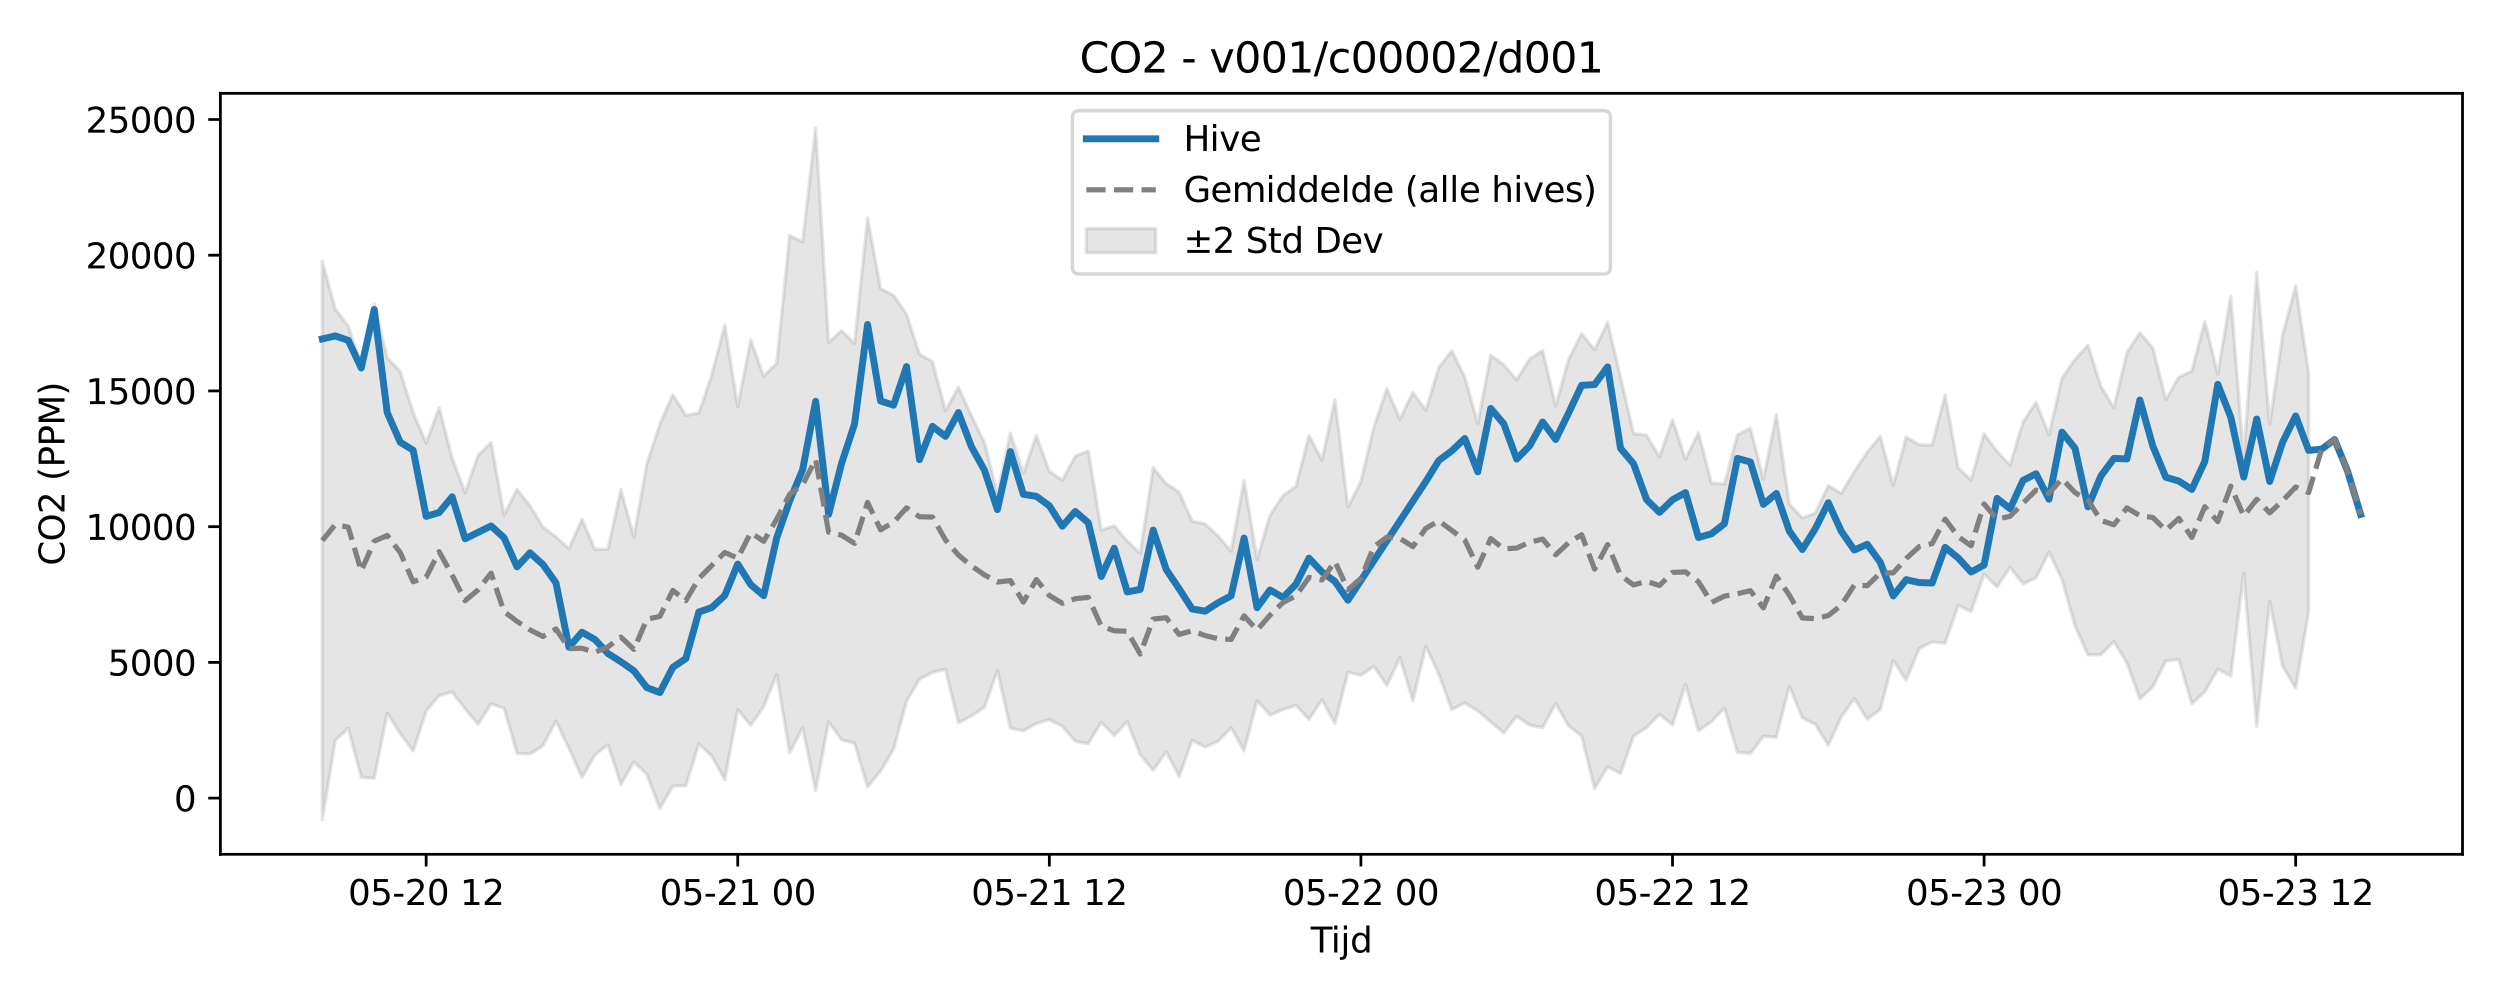 <?xml version="1.0" encoding="utf-8" standalone="no"?>
<!DOCTYPE svg PUBLIC "-//W3C//DTD SVG 1.1//EN"
  "http://www.w3.org/Graphics/SVG/1.1/DTD/svg11.dtd">
<svg xmlns:xlink="http://www.w3.org/1999/xlink" width="720pt" height="288pt" viewBox="0 0 720 288" xmlns="http://www.w3.org/2000/svg" version="1.1">
 <defs>
  <style type="text/css">*{stroke-linejoin: round; stroke-linecap: butt}</style>
 </defs>
 <g id="figure_1">
  <g id="patch_1">
   <path d="M 0 288 
L 720 288 
L 720 0 
L 0 0 
z
" style="fill: #ffffff"/>
  </g>
  <g id="axes_1">
   <g id="patch_2">
    <path d="M 63.47 246.04 
L 709.2 246.04 
L 709.2 26.88 
L 63.47 26.88 
z
" style="fill: #ffffff"/>
   </g>
   <g id="FillBetweenPolyCollection_1">
    <defs>
     <path id="m4889d59af1" d="M 92.821 -212.737 
L 92.821 -51.922 
L 96.56 -74.79 
L 100.299 -78.276 
L 104.038 -64.183 
L 107.777 -63.82 
L 111.516 -82.619 
L 115.256 -76.758 
L 118.995 -71.736 
L 122.734 -83.196 
L 126.473 -87.657 
L 130.212 -88.678 
L 133.951 -83.854 
L 137.69 -79.407 
L 141.429 -85.316 
L 145.168 -84.001 
L 148.907 -71.037 
L 152.646 -70.825 
L 156.385 -73.251 
L 160.124 -80.348 
L 163.863 -72.44 
L 167.602 -64.124 
L 171.341 -70.555 
L 175.08 -73.511 
L 178.819 -62.097 
L 182.558 -68.575 
L 186.297 -64.953 
L 190.036 -55.134 
L 193.775 -61.581 
L 197.514 -61.679 
L 201.253 -73.706 
L 204.992 -70.271 
L 208.731 -63.421 
L 212.47 -83.587 
L 216.209 -79.131 
L 219.948 -84.513 
L 223.687 -93.662 
L 227.426 -71.16 
L 231.165 -78.416 
L 234.904 -60.313 
L 238.643 -80.067 
L 242.382 -74.94 
L 246.121 -73.933 
L 249.861 -61.393 
L 253.6 -65.934 
L 257.339 -72.207 
L 261.078 -86.009 
L 264.817 -92.359 
L 268.556 -94.306 
L 272.295 -95.255 
L 276.034 -79.82 
L 279.773 -81.818 
L 283.512 -84.316 
L 287.251 -94.846 
L 290.99 -78.271 
L 294.729 -77.478 
L 298.468 -79.62 
L 302.207 -80.734 
L 305.946 -78.799 
L 309.685 -74.493 
L 313.424 -73.839 
L 317.163 -79.978 
L 320.902 -76.119 
L 324.641 -80.172 
L 328.38 -70.655 
L 332.119 -66.142 
L 335.858 -71.444 
L 339.597 -64.319 
L 343.336 -74.783 
L 347.075 -72.807 
L 350.814 -74.495 
L 354.553 -78.408 
L 358.292 -71.723 
L 362.031 -86.145 
L 365.77 -82.065 
L 369.509 -83.645 
L 373.248 -84.877 
L 376.987 -80.821 
L 380.726 -86.445 
L 384.465 -79.669 
L 388.205 -94.406 
L 391.944 -93.498 
L 395.683 -96.097 
L 399.422 -90.569 
L 403.161 -98.591 
L 406.9 -86.184 
L 410.639 -101.845 
L 414.378 -93.835 
L 418.117 -83.639 
L 421.856 -85.557 
L 425.595 -83.261 
L 429.334 -80.092 
L 433.073 -76.934 
L 436.812 -81.672 
L 440.551 -79.113 
L 444.29 -78.444 
L 448.029 -85.39 
L 451.768 -78.934 
L 455.507 -76.061 
L 459.246 -60.882 
L 462.985 -67.167 
L 466.724 -65.249 
L 470.463 -75.971 
L 474.202 -78.44 
L 477.941 -82.296 
L 481.68 -79.199 
L 485.419 -90.833 
L 489.158 -77.532 
L 492.897 -80.126 
L 496.636 -84.052 
L 500.375 -71.308 
L 504.114 -71.026 
L 507.853 -75.91 
L 511.592 -75.672 
L 515.331 -90.371 
L 519.07 -81.24 
L 522.809 -79.378 
L 526.549 -73.314 
L 530.288 -81.503 
L 534.027 -86.768 
L 537.766 -80.858 
L 541.505 -83.62 
L 545.244 -97.8 
L 548.983 -92.114 
L 552.722 -101.21 
L 556.461 -103.101 
L 560.2 -102.743 
L 563.939 -113.64 
L 567.678 -111.885 
L 571.417 -122.651 
L 575.156 -118.948 
L 578.895 -124.59 
L 582.634 -119.863 
L 586.373 -121.569 
L 590.112 -129.029 
L 593.851 -121.134 
L 597.59 -107.833 
L 601.329 -99.382 
L 605.068 -99.46 
L 608.807 -103.219 
L 612.546 -97.088 
L 616.285 -86.737 
L 620.024 -90.196 
L 623.763 -97.678 
L 627.502 -98.02 
L 631.241 -85.316 
L 634.98 -88.719 
L 638.719 -95.307 
L 642.458 -93.3 
L 646.197 -122.83 
L 649.936 -78.849 
L 653.675 -114.761 
L 657.414 -96.048 
L 661.154 -89.854 
L 664.893 -111.84 
L 664.893 -180.474 
L 664.893 -180.474 
L 661.154 -205.637 
L 657.414 -191.562 
L 653.675 -165.861 
L 649.936 -209.572 
L 646.197 -155.956 
L 642.458 -202.679 
L 638.719 -180.265 
L 634.98 -195.408 
L 631.241 -181.121 
L 627.502 -179.394 
L 623.763 -172.89 
L 620.024 -187.728 
L 616.285 -192.203 
L 612.546 -186.39 
L 608.807 -170.531 
L 605.068 -176.712 
L 601.329 -188.534 
L 597.59 -184.475 
L 593.851 -179.079 
L 590.112 -162.805 
L 586.373 -172.153 
L 582.634 -166.433 
L 578.895 -154.044 
L 575.156 -157.991 
L 571.417 -163.074 
L 567.678 -149.751 
L 563.939 -153.329 
L 560.2 -174.26 
L 556.461 -159.781 
L 552.722 -159.933 
L 548.983 -162.156 
L 545.244 -148.213 
L 541.505 -162.373 
L 537.766 -157.755 
L 534.027 -152.21 
L 530.288 -145.908 
L 526.549 -148.117 
L 522.809 -140.259 
L 519.07 -138.836 
L 515.331 -142.829 
L 511.592 -168.505 
L 507.853 -149.975 
L 504.114 -164.71 
L 500.375 -162.702 
L 496.636 -148.576 
L 492.897 -148.85 
L 489.158 -163.377 
L 485.419 -155.752 
L 481.68 -167.077 
L 477.941 -156.446 
L 474.202 -162.668 
L 470.463 -163.105 
L 466.724 -179.313 
L 462.985 -195.152 
L 459.246 -187.325 
L 455.507 -191.93 
L 451.768 -184.459 
L 448.029 -171.066 
L 444.29 -187.014 
L 440.551 -184.63 
L 436.812 -178.629 
L 433.073 -182.916 
L 429.334 -185.696 
L 425.595 -166.01 
L 421.856 -179.406 
L 418.117 -186.969 
L 414.378 -182.145 
L 410.639 -169.826 
L 406.9 -174.967 
L 403.161 -167.278 
L 399.422 -176.029 
L 395.683 -165.018 
L 391.944 -149.338 
L 388.205 -141.944 
L 384.465 -172.906 
L 380.726 -155.48 
L 376.987 -162.581 
L 373.248 -147.917 
L 369.509 -145.322 
L 365.77 -139.612 
L 362.031 -126.907 
L 358.292 -149.568 
L 354.553 -129.268 
L 350.814 -133.612 
L 347.075 -137.117 
L 343.336 -137.922 
L 339.597 -146.249 
L 335.858 -148.73 
L 332.119 -153.298 
L 328.38 -128.626 
L 324.641 -132.235 
L 320.902 -136.559 
L 317.163 -135.331 
L 313.424 -158.1 
L 309.685 -156.658 
L 305.946 -149.704 
L 302.207 -152.267 
L 298.468 -162.579 
L 294.729 -151.71 
L 290.99 -163.298 
L 287.251 -145.939 
L 283.512 -160.575 
L 279.773 -168.233 
L 276.034 -176.451 
L 272.295 -169.738 
L 268.556 -183.863 
L 264.817 -185.99 
L 261.078 -197.482 
L 257.339 -202.929 
L 253.6 -204.942 
L 249.861 -225.205 
L 246.121 -189.076 
L 242.382 -192.794 
L 238.643 -189.356 
L 234.904 -251.158 
L 231.165 -218.336 
L 227.426 -220.16 
L 223.687 -183.308 
L 219.948 -179.701 
L 216.209 -190.091 
L 212.47 -170.916 
L 208.731 -194.364 
L 204.992 -180.014 
L 201.253 -169.061 
L 197.514 -168.35 
L 193.775 -174.33 
L 190.036 -165.854 
L 186.297 -154.369 
L 182.558 -133.374 
L 178.819 -146.941 
L 175.08 -129.861 
L 171.341 -129.748 
L 167.602 -138.464 
L 163.863 -129.982 
L 160.124 -133.411 
L 156.385 -136.172 
L 152.646 -142.338 
L 148.907 -147.064 
L 145.168 -139.702 
L 141.429 -160.566 
L 137.69 -156.871 
L 133.951 -146.12 
L 130.212 -156.087 
L 126.473 -170.589 
L 122.734 -160.388 
L 118.995 -169.172 
L 115.256 -181.017 
L 111.516 -184.954 
L 107.777 -200.444 
L 104.038 -182.885 
L 100.299 -194.073 
L 96.56 -199.012 
L 92.821 -212.737 
z
" style="stroke: #808080; stroke-opacity: 0.2"/>
    </defs>
    <g clip-path="url(#pe944c9a27a)">
     <use xlink:href="#m4889d59af1" x="0" y="288" style="fill: #808080; fill-opacity: 0.2; stroke: #808080; stroke-opacity: 0.2"/>
    </g>
   </g>
   <g id="matplotlib.axis_1">
    <g id="xtick_1">
     <g id="line2d_1">
      <defs>
       <path id="m90267c6b1e" d="M 0 0 
L 0 3.5 
" style="stroke: #000000; stroke-width: 0.8"/>
      </defs>
      <g>
       <use xlink:href="#m90267c6b1e" x="122.734" y="246.04" style="stroke: #000000; stroke-width: 0.8"/>
      </g>
     </g>
     <g id="text_1">
      <!-- 05-20 12 -->
      <g transform="translate(100.253 260.638) scale(0.1 -0.1)">
       <defs>
        <path id="DejaVuSans-30" d="M 2034 4250 
Q 1547 4250 1301 3770 
Q 1056 3291 1056 2328 
Q 1056 1369 1301 889 
Q 1547 409 2034 409 
Q 2525 409 2770 889 
Q 3016 1369 3016 2328 
Q 3016 3291 2770 3770 
Q 2525 4250 2034 4250 
z
M 2034 4750 
Q 2819 4750 3233 4129 
Q 3647 3509 3647 2328 
Q 3647 1150 3233 529 
Q 2819 -91 2034 -91 
Q 1250 -91 836 529 
Q 422 1150 422 2328 
Q 422 3509 836 4129 
Q 1250 4750 2034 4750 
z
" transform="scale(0.016)"/>
        <path id="DejaVuSans-35" d="M 691 4666 
L 3169 4666 
L 3169 4134 
L 1269 4134 
L 1269 2991 
Q 1406 3038 1543 3061 
Q 1681 3084 1819 3084 
Q 2600 3084 3056 2656 
Q 3513 2228 3513 1497 
Q 3513 744 3044 326 
Q 2575 -91 1722 -91 
Q 1428 -91 1123 -41 
Q 819 9 494 109 
L 494 744 
Q 775 591 1075 516 
Q 1375 441 1709 441 
Q 2250 441 2565 725 
Q 2881 1009 2881 1497 
Q 2881 1984 2565 2268 
Q 2250 2553 1709 2553 
Q 1456 2553 1204 2497 
Q 953 2441 691 2322 
L 691 4666 
z
" transform="scale(0.016)"/>
        <path id="DejaVuSans-2d" d="M 313 2009 
L 1997 2009 
L 1997 1497 
L 313 1497 
L 313 2009 
z
" transform="scale(0.016)"/>
        <path id="DejaVuSans-32" d="M 1228 531 
L 3431 531 
L 3431 0 
L 469 0 
L 469 531 
Q 828 903 1448 1529 
Q 2069 2156 2228 2338 
Q 2531 2678 2651 2914 
Q 2772 3150 2772 3378 
Q 2772 3750 2511 3984 
Q 2250 4219 1831 4219 
Q 1534 4219 1204 4116 
Q 875 4013 500 3803 
L 500 4441 
Q 881 4594 1212 4672 
Q 1544 4750 1819 4750 
Q 2544 4750 2975 4387 
Q 3406 4025 3406 3419 
Q 3406 3131 3298 2873 
Q 3191 2616 2906 2266 
Q 2828 2175 2409 1742 
Q 1991 1309 1228 531 
z
" transform="scale(0.016)"/>
        <path id="DejaVuSans-20" transform="scale(0.016)"/>
        <path id="DejaVuSans-31" d="M 794 531 
L 1825 531 
L 1825 4091 
L 703 3866 
L 703 4441 
L 1819 4666 
L 2450 4666 
L 2450 531 
L 3481 531 
L 3481 0 
L 794 0 
L 794 531 
z
" transform="scale(0.016)"/>
       </defs>
       <use xlink:href="#DejaVuSans-30"/>
       <use xlink:href="#DejaVuSans-35" transform="translate(63.623 0)"/>
       <use xlink:href="#DejaVuSans-2d" transform="translate(127.246 0)"/>
       <use xlink:href="#DejaVuSans-32" transform="translate(163.33 0)"/>
       <use xlink:href="#DejaVuSans-30" transform="translate(226.953 0)"/>
       <use xlink:href="#DejaVuSans-20" transform="translate(290.576 0)"/>
       <use xlink:href="#DejaVuSans-31" transform="translate(322.363 0)"/>
       <use xlink:href="#DejaVuSans-32" transform="translate(385.986 0)"/>
      </g>
     </g>
    </g>
    <g id="xtick_2">
     <g id="line2d_2">
      <g>
       <use xlink:href="#m90267c6b1e" x="212.47" y="246.04" style="stroke: #000000; stroke-width: 0.8"/>
      </g>
     </g>
     <g id="text_2">
      <!-- 05-21 00 -->
      <g transform="translate(189.99 260.638) scale(0.1 -0.1)">
       <use xlink:href="#DejaVuSans-30"/>
       <use xlink:href="#DejaVuSans-35" transform="translate(63.623 0)"/>
       <use xlink:href="#DejaVuSans-2d" transform="translate(127.246 0)"/>
       <use xlink:href="#DejaVuSans-32" transform="translate(163.33 0)"/>
       <use xlink:href="#DejaVuSans-31" transform="translate(226.953 0)"/>
       <use xlink:href="#DejaVuSans-20" transform="translate(290.576 0)"/>
       <use xlink:href="#DejaVuSans-30" transform="translate(322.363 0)"/>
       <use xlink:href="#DejaVuSans-30" transform="translate(385.986 0)"/>
      </g>
     </g>
    </g>
    <g id="xtick_3">
     <g id="line2d_3">
      <g>
       <use xlink:href="#m90267c6b1e" x="302.207" y="246.04" style="stroke: #000000; stroke-width: 0.8"/>
      </g>
     </g>
     <g id="text_3">
      <!-- 05-21 12 -->
      <g transform="translate(279.726 260.638) scale(0.1 -0.1)">
       <use xlink:href="#DejaVuSans-30"/>
       <use xlink:href="#DejaVuSans-35" transform="translate(63.623 0)"/>
       <use xlink:href="#DejaVuSans-2d" transform="translate(127.246 0)"/>
       <use xlink:href="#DejaVuSans-32" transform="translate(163.33 0)"/>
       <use xlink:href="#DejaVuSans-31" transform="translate(226.953 0)"/>
       <use xlink:href="#DejaVuSans-20" transform="translate(290.576 0)"/>
       <use xlink:href="#DejaVuSans-31" transform="translate(322.363 0)"/>
       <use xlink:href="#DejaVuSans-32" transform="translate(385.986 0)"/>
      </g>
     </g>
    </g>
    <g id="xtick_4">
     <g id="line2d_4">
      <g>
       <use xlink:href="#m90267c6b1e" x="391.944" y="246.04" style="stroke: #000000; stroke-width: 0.8"/>
      </g>
     </g>
     <g id="text_4">
      <!-- 05-22 00 -->
      <g transform="translate(369.463 260.638) scale(0.1 -0.1)">
       <use xlink:href="#DejaVuSans-30"/>
       <use xlink:href="#DejaVuSans-35" transform="translate(63.623 0)"/>
       <use xlink:href="#DejaVuSans-2d" transform="translate(127.246 0)"/>
       <use xlink:href="#DejaVuSans-32" transform="translate(163.33 0)"/>
       <use xlink:href="#DejaVuSans-32" transform="translate(226.953 0)"/>
       <use xlink:href="#DejaVuSans-20" transform="translate(290.576 0)"/>
       <use xlink:href="#DejaVuSans-30" transform="translate(322.363 0)"/>
       <use xlink:href="#DejaVuSans-30" transform="translate(385.986 0)"/>
      </g>
     </g>
    </g>
    <g id="xtick_5">
     <g id="line2d_5">
      <g>
       <use xlink:href="#m90267c6b1e" x="481.68" y="246.04" style="stroke: #000000; stroke-width: 0.8"/>
      </g>
     </g>
     <g id="text_5">
      <!-- 05-22 12 -->
      <g transform="translate(459.2 260.638) scale(0.1 -0.1)">
       <use xlink:href="#DejaVuSans-30"/>
       <use xlink:href="#DejaVuSans-35" transform="translate(63.623 0)"/>
       <use xlink:href="#DejaVuSans-2d" transform="translate(127.246 0)"/>
       <use xlink:href="#DejaVuSans-32" transform="translate(163.33 0)"/>
       <use xlink:href="#DejaVuSans-32" transform="translate(226.953 0)"/>
       <use xlink:href="#DejaVuSans-20" transform="translate(290.576 0)"/>
       <use xlink:href="#DejaVuSans-31" transform="translate(322.363 0)"/>
       <use xlink:href="#DejaVuSans-32" transform="translate(385.986 0)"/>
      </g>
     </g>
    </g>
    <g id="xtick_6">
     <g id="line2d_6">
      <g>
       <use xlink:href="#m90267c6b1e" x="571.417" y="246.04" style="stroke: #000000; stroke-width: 0.8"/>
      </g>
     </g>
     <g id="text_6">
      <!-- 05-23 00 -->
      <g transform="translate(548.936 260.638) scale(0.1 -0.1)">
       <defs>
        <path id="DejaVuSans-33" d="M 2597 2516 
Q 3050 2419 3304 2112 
Q 3559 1806 3559 1356 
Q 3559 666 3084 287 
Q 2609 -91 1734 -91 
Q 1441 -91 1130 -33 
Q 819 25 488 141 
L 488 750 
Q 750 597 1062 519 
Q 1375 441 1716 441 
Q 2309 441 2620 675 
Q 2931 909 2931 1356 
Q 2931 1769 2642 2001 
Q 2353 2234 1838 2234 
L 1294 2234 
L 1294 2753 
L 1863 2753 
Q 2328 2753 2575 2939 
Q 2822 3125 2822 3475 
Q 2822 3834 2567 4026 
Q 2313 4219 1838 4219 
Q 1578 4219 1281 4162 
Q 984 4106 628 3988 
L 628 4550 
Q 988 4650 1302 4700 
Q 1616 4750 1894 4750 
Q 2613 4750 3031 4423 
Q 3450 4097 3450 3541 
Q 3450 3153 3228 2886 
Q 3006 2619 2597 2516 
z
" transform="scale(0.016)"/>
       </defs>
       <use xlink:href="#DejaVuSans-30"/>
       <use xlink:href="#DejaVuSans-35" transform="translate(63.623 0)"/>
       <use xlink:href="#DejaVuSans-2d" transform="translate(127.246 0)"/>
       <use xlink:href="#DejaVuSans-32" transform="translate(163.33 0)"/>
       <use xlink:href="#DejaVuSans-33" transform="translate(226.953 0)"/>
       <use xlink:href="#DejaVuSans-20" transform="translate(290.576 0)"/>
       <use xlink:href="#DejaVuSans-30" transform="translate(322.363 0)"/>
       <use xlink:href="#DejaVuSans-30" transform="translate(385.986 0)"/>
      </g>
     </g>
    </g>
    <g id="xtick_7">
     <g id="line2d_7">
      <g>
       <use xlink:href="#m90267c6b1e" x="661.154" y="246.04" style="stroke: #000000; stroke-width: 0.8"/>
      </g>
     </g>
     <g id="text_7">
      <!-- 05-23 12 -->
      <g transform="translate(638.673 260.638) scale(0.1 -0.1)">
       <use xlink:href="#DejaVuSans-30"/>
       <use xlink:href="#DejaVuSans-35" transform="translate(63.623 0)"/>
       <use xlink:href="#DejaVuSans-2d" transform="translate(127.246 0)"/>
       <use xlink:href="#DejaVuSans-32" transform="translate(163.33 0)"/>
       <use xlink:href="#DejaVuSans-33" transform="translate(226.953 0)"/>
       <use xlink:href="#DejaVuSans-20" transform="translate(290.576 0)"/>
       <use xlink:href="#DejaVuSans-31" transform="translate(322.363 0)"/>
       <use xlink:href="#DejaVuSans-32" transform="translate(385.986 0)"/>
      </g>
     </g>
    </g>
    <g id="text_8">
     <!-- Tijd -->
     <g transform="translate(377.485 274.317) scale(0.1 -0.1)">
      <defs>
       <path id="DejaVuSans-54" d="M -19 4666 
L 3928 4666 
L 3928 4134 
L 2272 4134 
L 2272 0 
L 1638 0 
L 1638 4134 
L -19 4134 
L -19 4666 
z
" transform="scale(0.016)"/>
       <path id="DejaVuSans-69" d="M 603 3500 
L 1178 3500 
L 1178 0 
L 603 0 
L 603 3500 
z
M 603 4863 
L 1178 4863 
L 1178 4134 
L 603 4134 
L 603 4863 
z
" transform="scale(0.016)"/>
       <path id="DejaVuSans-6a" d="M 603 3500 
L 1178 3500 
L 1178 -63 
Q 1178 -731 923 -1031 
Q 669 -1331 103 -1331 
L -116 -1331 
L -116 -844 
L 38 -844 
Q 366 -844 484 -692 
Q 603 -541 603 -63 
L 603 3500 
z
M 603 4863 
L 1178 4863 
L 1178 4134 
L 603 4134 
L 603 4863 
z
" transform="scale(0.016)"/>
       <path id="DejaVuSans-64" d="M 2906 2969 
L 2906 4863 
L 3481 4863 
L 3481 0 
L 2906 0 
L 2906 525 
Q 2725 213 2448 61 
Q 2172 -91 1784 -91 
Q 1150 -91 751 415 
Q 353 922 353 1747 
Q 353 2572 751 3078 
Q 1150 3584 1784 3584 
Q 2172 3584 2448 3432 
Q 2725 3281 2906 2969 
z
M 947 1747 
Q 947 1113 1208 752 
Q 1469 391 1925 391 
Q 2381 391 2643 752 
Q 2906 1113 2906 1747 
Q 2906 2381 2643 2742 
Q 2381 3103 1925 3103 
Q 1469 3103 1208 2742 
Q 947 2381 947 1747 
z
" transform="scale(0.016)"/>
      </defs>
      <use xlink:href="#DejaVuSans-54"/>
      <use xlink:href="#DejaVuSans-69" transform="translate(57.959 0)"/>
      <use xlink:href="#DejaVuSans-6a" transform="translate(85.742 0)"/>
      <use xlink:href="#DejaVuSans-64" transform="translate(113.525 0)"/>
     </g>
    </g>
   </g>
   <g id="matplotlib.axis_2">
    <g id="ytick_1">
     <g id="line2d_8">
      <defs>
       <path id="m25e6fddef2" d="M 0 0 
L -3.5 0 
" style="stroke: #000000; stroke-width: 0.8"/>
      </defs>
      <g>
       <use xlink:href="#m25e6fddef2" x="63.47" y="229.854" style="stroke: #000000; stroke-width: 0.8"/>
      </g>
     </g>
     <g id="text_9">
      <!-- 0 -->
      <g transform="translate(50.108 233.653) scale(0.1 -0.1)">
       <use xlink:href="#DejaVuSans-30"/>
      </g>
     </g>
    </g>
    <g id="ytick_2">
     <g id="line2d_9">
      <g>
       <use xlink:href="#m25e6fddef2" x="63.47" y="190.766" style="stroke: #000000; stroke-width: 0.8"/>
      </g>
     </g>
     <g id="text_10">
      <!-- 5000 -->
      <g transform="translate(31.02 194.565) scale(0.1 -0.1)">
       <use xlink:href="#DejaVuSans-35"/>
       <use xlink:href="#DejaVuSans-30" transform="translate(63.623 0)"/>
       <use xlink:href="#DejaVuSans-30" transform="translate(127.246 0)"/>
       <use xlink:href="#DejaVuSans-30" transform="translate(190.869 0)"/>
      </g>
     </g>
    </g>
    <g id="ytick_3">
     <g id="line2d_10">
      <g>
       <use xlink:href="#m25e6fddef2" x="63.47" y="151.678" style="stroke: #000000; stroke-width: 0.8"/>
      </g>
     </g>
     <g id="text_11">
      <!-- 10000 -->
      <g transform="translate(24.657 155.477) scale(0.1 -0.1)">
       <use xlink:href="#DejaVuSans-31"/>
       <use xlink:href="#DejaVuSans-30" transform="translate(63.623 0)"/>
       <use xlink:href="#DejaVuSans-30" transform="translate(127.246 0)"/>
       <use xlink:href="#DejaVuSans-30" transform="translate(190.869 0)"/>
       <use xlink:href="#DejaVuSans-30" transform="translate(254.492 0)"/>
      </g>
     </g>
    </g>
    <g id="ytick_4">
     <g id="line2d_11">
      <g>
       <use xlink:href="#m25e6fddef2" x="63.47" y="112.59" style="stroke: #000000; stroke-width: 0.8"/>
      </g>
     </g>
     <g id="text_12">
      <!-- 15000 -->
      <g transform="translate(24.657 116.389) scale(0.1 -0.1)">
       <use xlink:href="#DejaVuSans-31"/>
       <use xlink:href="#DejaVuSans-35" transform="translate(63.623 0)"/>
       <use xlink:href="#DejaVuSans-30" transform="translate(127.246 0)"/>
       <use xlink:href="#DejaVuSans-30" transform="translate(190.869 0)"/>
       <use xlink:href="#DejaVuSans-30" transform="translate(254.492 0)"/>
      </g>
     </g>
    </g>
    <g id="ytick_5">
     <g id="line2d_12">
      <g>
       <use xlink:href="#m25e6fddef2" x="63.47" y="73.502" style="stroke: #000000; stroke-width: 0.8"/>
      </g>
     </g>
     <g id="text_13">
      <!-- 20000 -->
      <g transform="translate(24.657 77.301) scale(0.1 -0.1)">
       <use xlink:href="#DejaVuSans-32"/>
       <use xlink:href="#DejaVuSans-30" transform="translate(63.623 0)"/>
       <use xlink:href="#DejaVuSans-30" transform="translate(127.246 0)"/>
       <use xlink:href="#DejaVuSans-30" transform="translate(190.869 0)"/>
       <use xlink:href="#DejaVuSans-30" transform="translate(254.492 0)"/>
      </g>
     </g>
    </g>
    <g id="ytick_6">
     <g id="line2d_13">
      <g>
       <use xlink:href="#m25e6fddef2" x="63.47" y="34.414" style="stroke: #000000; stroke-width: 0.8"/>
      </g>
     </g>
     <g id="text_14">
      <!-- 25000 -->
      <g transform="translate(24.657 38.213) scale(0.1 -0.1)">
       <use xlink:href="#DejaVuSans-32"/>
       <use xlink:href="#DejaVuSans-35" transform="translate(63.623 0)"/>
       <use xlink:href="#DejaVuSans-30" transform="translate(127.246 0)"/>
       <use xlink:href="#DejaVuSans-30" transform="translate(190.869 0)"/>
       <use xlink:href="#DejaVuSans-30" transform="translate(254.492 0)"/>
      </g>
     </g>
    </g>
    <g id="text_15">
     <!-- CO2 (PPM) -->
     <g transform="translate(18.578 162.903) rotate(-90) scale(0.1 -0.1)">
      <defs>
       <path id="DejaVuSans-43" d="M 4122 4306 
L 4122 3641 
Q 3803 3938 3442 4084 
Q 3081 4231 2675 4231 
Q 1875 4231 1450 3742 
Q 1025 3253 1025 2328 
Q 1025 1406 1450 917 
Q 1875 428 2675 428 
Q 3081 428 3442 575 
Q 3803 722 4122 1019 
L 4122 359 
Q 3791 134 3420 21 
Q 3050 -91 2638 -91 
Q 1578 -91 968 557 
Q 359 1206 359 2328 
Q 359 3453 968 4101 
Q 1578 4750 2638 4750 
Q 3056 4750 3426 4639 
Q 3797 4528 4122 4306 
z
" transform="scale(0.016)"/>
       <path id="DejaVuSans-4f" d="M 2522 4238 
Q 1834 4238 1429 3725 
Q 1025 3213 1025 2328 
Q 1025 1447 1429 934 
Q 1834 422 2522 422 
Q 3209 422 3611 934 
Q 4013 1447 4013 2328 
Q 4013 3213 3611 3725 
Q 3209 4238 2522 4238 
z
M 2522 4750 
Q 3503 4750 4090 4092 
Q 4678 3434 4678 2328 
Q 4678 1225 4090 567 
Q 3503 -91 2522 -91 
Q 1538 -91 948 565 
Q 359 1222 359 2328 
Q 359 3434 948 4092 
Q 1538 4750 2522 4750 
z
" transform="scale(0.016)"/>
       <path id="DejaVuSans-28" d="M 1984 4856 
Q 1566 4138 1362 3434 
Q 1159 2731 1159 2009 
Q 1159 1288 1364 580 
Q 1569 -128 1984 -844 
L 1484 -844 
Q 1016 -109 783 600 
Q 550 1309 550 2009 
Q 550 2706 781 3412 
Q 1013 4119 1484 4856 
L 1984 4856 
z
" transform="scale(0.016)"/>
       <path id="DejaVuSans-50" d="M 1259 4147 
L 1259 2394 
L 2053 2394 
Q 2494 2394 2734 2622 
Q 2975 2850 2975 3272 
Q 2975 3691 2734 3919 
Q 2494 4147 2053 4147 
L 1259 4147 
z
M 628 4666 
L 2053 4666 
Q 2838 4666 3239 4311 
Q 3641 3956 3641 3272 
Q 3641 2581 3239 2228 
Q 2838 1875 2053 1875 
L 1259 1875 
L 1259 0 
L 628 0 
L 628 4666 
z
" transform="scale(0.016)"/>
       <path id="DejaVuSans-4d" d="M 628 4666 
L 1569 4666 
L 2759 1491 
L 3956 4666 
L 4897 4666 
L 4897 0 
L 4281 0 
L 4281 4097 
L 3078 897 
L 2444 897 
L 1241 4097 
L 1241 0 
L 628 0 
L 628 4666 
z
" transform="scale(0.016)"/>
       <path id="DejaVuSans-29" d="M 513 4856 
L 1013 4856 
Q 1481 4119 1714 3412 
Q 1947 2706 1947 2009 
Q 1947 1309 1714 600 
Q 1481 -109 1013 -844 
L 513 -844 
Q 928 -128 1133 580 
Q 1338 1288 1338 2009 
Q 1338 2731 1133 3434 
Q 928 4138 513 4856 
z
" transform="scale(0.016)"/>
      </defs>
      <use xlink:href="#DejaVuSans-43"/>
      <use xlink:href="#DejaVuSans-4f" transform="translate(69.824 0)"/>
      <use xlink:href="#DejaVuSans-32" transform="translate(148.535 0)"/>
      <use xlink:href="#DejaVuSans-20" transform="translate(212.158 0)"/>
      <use xlink:href="#DejaVuSans-28" transform="translate(243.945 0)"/>
      <use xlink:href="#DejaVuSans-50" transform="translate(282.959 0)"/>
      <use xlink:href="#DejaVuSans-50" transform="translate(343.262 0)"/>
      <use xlink:href="#DejaVuSans-4d" transform="translate(403.564 0)"/>
      <use xlink:href="#DejaVuSans-29" transform="translate(489.844 0)"/>
     </g>
    </g>
   </g>
   <g id="line2d_14">
    <path d="M 92.821 97.603 
L 96.56 96.741 
L 100.299 98.033 
L 104.038 105.968 
L 107.777 89.145 
L 111.516 118.818 
L 115.256 127.349 
L 118.995 129.666 
L 122.734 148.717 
L 126.473 147.609 
L 130.212 143.065 
L 133.951 155.167 
L 141.429 151.47 
L 145.168 154.878 
L 148.907 163.242 
L 152.646 159.222 
L 156.385 162.588 
L 160.124 167.891 
L 163.863 186.396 
L 167.602 182.07 
L 171.341 184.194 
L 175.08 188.201 
L 178.819 190.586 
L 182.558 193.194 
L 186.297 198.036 
L 190.036 199.456 
L 193.775 192.186 
L 197.514 189.674 
L 201.253 176.28 
L 204.992 174.971 
L 208.731 171.498 
L 212.47 162.455 
L 216.209 168.373 
L 219.948 171.547 
L 223.687 154.914 
L 227.426 144.23 
L 231.165 135.261 
L 234.904 115.58 
L 238.643 148.118 
L 242.382 133.412 
L 246.121 122.08 
L 249.861 93.444 
L 253.6 115.485 
L 257.339 116.691 
L 261.078 105.582 
L 264.817 132.36 
L 268.556 122.802 
L 272.295 125.676 
L 276.034 118.82 
L 279.773 128.639 
L 283.512 135.401 
L 287.251 146.753 
L 290.99 130.038 
L 294.729 142.377 
L 298.468 142.94 
L 302.207 145.663 
L 305.946 151.553 
L 309.685 147.31 
L 313.424 150.573 
L 317.163 166.02 
L 320.902 157.898 
L 324.641 170.483 
L 328.38 169.76 
L 332.119 152.683 
L 335.858 164.003 
L 339.597 169.575 
L 343.336 175.396 
L 347.075 176.014 
L 350.814 173.596 
L 354.553 171.61 
L 358.292 154.969 
L 362.031 175.003 
L 365.77 169.916 
L 369.509 172.066 
L 373.248 168.246 
L 376.987 160.743 
L 380.726 164.72 
L 384.465 167.454 
L 388.205 172.852 
L 410.639 138.665 
L 414.378 132.61 
L 418.117 129.843 
L 421.856 126.289 
L 425.595 135.882 
L 429.334 117.64 
L 433.073 122.044 
L 436.812 132.212 
L 440.551 128.389 
L 444.29 121.53 
L 448.029 126.57 
L 451.768 118.935 
L 455.507 110.964 
L 459.246 110.76 
L 462.985 105.667 
L 466.724 129.132 
L 470.463 133.564 
L 474.202 143.881 
L 477.941 147.55 
L 481.68 143.933 
L 485.419 141.874 
L 489.158 154.805 
L 492.897 153.731 
L 496.636 150.825 
L 500.375 132.024 
L 504.114 133.052 
L 507.853 145.263 
L 511.592 142.124 
L 515.331 152.975 
L 519.07 158.244 
L 522.809 152.24 
L 526.549 144.777 
L 530.288 152.995 
L 534.027 158.401 
L 537.766 156.762 
L 541.505 161.916 
L 545.244 171.62 
L 548.983 166.953 
L 552.722 167.766 
L 556.461 167.902 
L 560.2 157.642 
L 563.939 160.67 
L 567.678 164.733 
L 571.417 162.713 
L 575.156 143.539 
L 578.895 146.513 
L 582.634 138.349 
L 586.373 136.446 
L 590.112 143.771 
L 593.851 124.472 
L 597.59 129.069 
L 601.329 145.96 
L 605.068 137.074 
L 608.807 132.016 
L 612.546 132.169 
L 616.285 115.208 
L 620.024 128.514 
L 623.763 137.452 
L 627.502 138.554 
L 631.241 140.948 
L 634.98 132.91 
L 638.719 110.698 
L 642.458 120.118 
L 646.197 137.391 
L 649.936 120.681 
L 653.675 138.656 
L 657.414 127.31 
L 661.154 119.787 
L 664.893 129.71 
L 668.632 129.364 
L 672.371 126.587 
L 676.11 135.717 
L 679.849 148.144 
L 679.849 148.144 
" clip-path="url(#pe944c9a27a)" style="fill: none; stroke: #1f77b4; stroke-width: 2; stroke-linecap: square"/>
   </g>
   <g id="line2d_15">
    <path d="M 92.821 155.67 
L 96.56 151.099 
L 100.299 151.825 
L 104.038 164.466 
L 107.777 155.868 
L 111.516 154.213 
L 115.256 159.113 
L 118.995 167.546 
L 122.734 166.208 
L 126.473 158.877 
L 130.212 165.618 
L 133.951 173.013 
L 137.69 169.861 
L 141.429 165.059 
L 145.168 176.148 
L 148.907 178.95 
L 152.646 181.418 
L 156.385 183.289 
L 160.124 181.12 
L 163.863 186.789 
L 167.602 186.706 
L 171.341 187.848 
L 175.08 186.314 
L 178.819 183.481 
L 182.558 187.026 
L 186.297 178.339 
L 190.036 177.506 
L 193.775 170.045 
L 197.514 172.986 
L 201.253 166.617 
L 208.731 159.107 
L 212.47 160.749 
L 216.209 153.389 
L 219.948 155.893 
L 223.687 149.515 
L 227.426 142.34 
L 231.165 139.624 
L 234.904 132.265 
L 238.643 153.289 
L 242.382 154.133 
L 246.121 156.495 
L 249.861 144.701 
L 253.6 152.562 
L 257.339 150.432 
L 261.078 146.255 
L 264.817 148.826 
L 268.556 148.915 
L 272.295 155.503 
L 276.034 159.864 
L 279.773 162.974 
L 283.512 165.554 
L 287.251 167.608 
L 290.99 167.216 
L 294.729 173.406 
L 298.468 166.901 
L 302.207 171.5 
L 305.946 173.748 
L 309.685 172.424 
L 313.424 172.03 
L 317.163 180.345 
L 320.902 181.661 
L 324.641 181.796 
L 328.38 188.359 
L 332.119 178.28 
L 335.858 177.913 
L 339.597 182.716 
L 343.336 181.647 
L 347.075 183.038 
L 350.814 183.946 
L 354.553 184.162 
L 358.292 177.354 
L 362.031 181.474 
L 365.77 177.162 
L 369.509 173.517 
L 373.248 171.603 
L 376.987 166.299 
L 380.726 167.038 
L 384.465 161.713 
L 388.205 169.825 
L 391.944 166.582 
L 395.683 157.443 
L 399.422 154.701 
L 403.161 155.066 
L 406.9 157.424 
L 410.639 152.165 
L 414.378 150.01 
L 421.856 155.519 
L 425.595 163.364 
L 429.334 155.106 
L 433.073 158.075 
L 436.812 157.85 
L 440.551 156.128 
L 444.29 155.271 
L 448.029 159.772 
L 451.768 156.303 
L 455.507 154.005 
L 459.246 163.897 
L 462.985 156.841 
L 466.724 165.719 
L 470.463 168.462 
L 474.202 167.446 
L 477.941 168.629 
L 481.68 164.862 
L 485.419 164.708 
L 489.158 167.545 
L 492.897 173.512 
L 496.636 171.686 
L 500.375 170.995 
L 504.114 170.132 
L 507.853 175.058 
L 511.592 165.912 
L 515.331 171.4 
L 519.07 177.962 
L 522.809 178.181 
L 526.549 177.284 
L 530.288 174.294 
L 534.027 168.511 
L 537.766 168.693 
L 541.505 165.003 
L 545.244 164.993 
L 548.983 160.865 
L 552.722 157.428 
L 556.461 156.559 
L 560.2 149.499 
L 563.939 154.515 
L 567.678 157.182 
L 571.417 145.137 
L 575.156 149.531 
L 578.895 148.683 
L 586.373 141.139 
L 590.112 142.083 
L 593.851 137.893 
L 597.59 141.846 
L 601.329 144.042 
L 605.068 149.914 
L 608.807 151.125 
L 612.546 146.261 
L 616.285 148.53 
L 620.024 149.038 
L 623.763 152.716 
L 627.502 149.293 
L 631.241 154.781 
L 634.98 145.936 
L 638.719 150.214 
L 642.458 140.011 
L 646.197 148.607 
L 649.936 143.79 
L 653.675 147.689 
L 657.414 144.195 
L 661.154 140.255 
L 664.893 141.843 
L 668.632 129.364 
L 672.371 126.587 
L 676.11 135.717 
L 679.849 148.144 
L 679.849 148.144 
" clip-path="url(#pe944c9a27a)" style="fill: none; stroke-dasharray: 5.55,2.4; stroke-dashoffset: 0; stroke: #808080; stroke-width: 1.5"/>
   </g>
   <g id="patch_3">
    <path d="M 63.47 246.04 
L 63.47 26.88 
" style="fill: none; stroke: #000000; stroke-width: 0.8; stroke-linejoin: miter; stroke-linecap: square"/>
   </g>
   <g id="patch_4">
    <path d="M 709.2 246.04 
L 709.2 26.88 
" style="fill: none; stroke: #000000; stroke-width: 0.8; stroke-linejoin: miter; stroke-linecap: square"/>
   </g>
   <g id="patch_5">
    <path d="M 63.47 246.04 
L 709.2 246.04 
" style="fill: none; stroke: #000000; stroke-width: 0.8; stroke-linejoin: miter; stroke-linecap: square"/>
   </g>
   <g id="patch_6">
    <path d="M 63.47 26.88 
L 709.2 26.88 
" style="fill: none; stroke: #000000; stroke-width: 0.8; stroke-linejoin: miter; stroke-linecap: square"/>
   </g>
   <g id="text_16">
    <!-- CO2 - v001/c00002/d001 -->
    <g transform="translate(310.932 20.88) scale(0.12 -0.12)">
     <defs>
      <path id="DejaVuSans-76" d="M 191 3500 
L 800 3500 
L 1894 563 
L 2988 3500 
L 3597 3500 
L 2284 0 
L 1503 0 
L 191 3500 
z
" transform="scale(0.016)"/>
      <path id="DejaVuSans-2f" d="M 1625 4666 
L 2156 4666 
L 531 -594 
L 0 -594 
L 1625 4666 
z
" transform="scale(0.016)"/>
      <path id="DejaVuSans-63" d="M 3122 3366 
L 3122 2828 
Q 2878 2963 2633 3030 
Q 2388 3097 2138 3097 
Q 1578 3097 1268 2742 
Q 959 2388 959 1747 
Q 959 1106 1268 751 
Q 1578 397 2138 397 
Q 2388 397 2633 464 
Q 2878 531 3122 666 
L 3122 134 
Q 2881 22 2623 -34 
Q 2366 -91 2075 -91 
Q 1284 -91 818 406 
Q 353 903 353 1747 
Q 353 2603 823 3093 
Q 1294 3584 2113 3584 
Q 2378 3584 2631 3529 
Q 2884 3475 3122 3366 
z
" transform="scale(0.016)"/>
     </defs>
     <use xlink:href="#DejaVuSans-43"/>
     <use xlink:href="#DejaVuSans-4f" transform="translate(69.824 0)"/>
     <use xlink:href="#DejaVuSans-32" transform="translate(148.535 0)"/>
     <use xlink:href="#DejaVuSans-20" transform="translate(212.158 0)"/>
     <use xlink:href="#DejaVuSans-2d" transform="translate(243.945 0)"/>
     <use xlink:href="#DejaVuSans-20" transform="translate(280.029 0)"/>
     <use xlink:href="#DejaVuSans-76" transform="translate(311.816 0)"/>
     <use xlink:href="#DejaVuSans-30" transform="translate(370.996 0)"/>
     <use xlink:href="#DejaVuSans-30" transform="translate(434.619 0)"/>
     <use xlink:href="#DejaVuSans-31" transform="translate(498.242 0)"/>
     <use xlink:href="#DejaVuSans-2f" transform="translate(561.865 0)"/>
     <use xlink:href="#DejaVuSans-63" transform="translate(595.557 0)"/>
     <use xlink:href="#DejaVuSans-30" transform="translate(650.537 0)"/>
     <use xlink:href="#DejaVuSans-30" transform="translate(714.16 0)"/>
     <use xlink:href="#DejaVuSans-30" transform="translate(777.783 0)"/>
     <use xlink:href="#DejaVuSans-30" transform="translate(841.406 0)"/>
     <use xlink:href="#DejaVuSans-32" transform="translate(905.029 0)"/>
     <use xlink:href="#DejaVuSans-2f" transform="translate(968.652 0)"/>
     <use xlink:href="#DejaVuSans-64" transform="translate(1002.344 0)"/>
     <use xlink:href="#DejaVuSans-30" transform="translate(1065.82 0)"/>
     <use xlink:href="#DejaVuSans-30" transform="translate(1129.443 0)"/>
     <use xlink:href="#DejaVuSans-31" transform="translate(1193.066 0)"/>
    </g>
   </g>
   <g id="legend_1">
    <g id="patch_7">
     <path d="M 310.863 78.914 
L 461.807 78.914 
Q 463.807 78.914 463.807 76.914 
L 463.807 33.88 
Q 463.807 31.88 461.807 31.88 
L 310.863 31.88 
Q 308.863 31.88 308.863 33.88 
L 308.863 76.914 
Q 308.863 78.914 310.863 78.914 
z
" style="fill: #ffffff; opacity: 0.8; stroke: #cccccc; stroke-linejoin: miter"/>
    </g>
    <g id="line2d_16">
     <path d="M 312.863 39.978 
L 322.863 39.978 
L 332.863 39.978 
" style="fill: none; stroke: #1f77b4; stroke-width: 2; stroke-linecap: square"/>
    </g>
    <g id="text_17">
     <!-- Hive -->
     <g transform="translate(340.863 43.478) scale(0.1 -0.1)">
      <defs>
       <path id="DejaVuSans-48" d="M 628 4666 
L 1259 4666 
L 1259 2753 
L 3553 2753 
L 3553 4666 
L 4184 4666 
L 4184 0 
L 3553 0 
L 3553 2222 
L 1259 2222 
L 1259 0 
L 628 0 
L 628 4666 
z
" transform="scale(0.016)"/>
       <path id="DejaVuSans-65" d="M 3597 1894 
L 3597 1613 
L 953 1613 
Q 991 1019 1311 708 
Q 1631 397 2203 397 
Q 2534 397 2845 478 
Q 3156 559 3463 722 
L 3463 178 
Q 3153 47 2828 -22 
Q 2503 -91 2169 -91 
Q 1331 -91 842 396 
Q 353 884 353 1716 
Q 353 2575 817 3079 
Q 1281 3584 2069 3584 
Q 2775 3584 3186 3129 
Q 3597 2675 3597 1894 
z
M 3022 2063 
Q 3016 2534 2758 2815 
Q 2500 3097 2075 3097 
Q 1594 3097 1305 2825 
Q 1016 2553 972 2059 
L 3022 2063 
z
" transform="scale(0.016)"/>
      </defs>
      <use xlink:href="#DejaVuSans-48"/>
      <use xlink:href="#DejaVuSans-69" transform="translate(75.195 0)"/>
      <use xlink:href="#DejaVuSans-76" transform="translate(102.979 0)"/>
      <use xlink:href="#DejaVuSans-65" transform="translate(162.158 0)"/>
     </g>
    </g>
    <g id="line2d_17">
     <path d="M 312.863 54.657 
L 322.863 54.657 
L 332.863 54.657 
" style="fill: none; stroke-dasharray: 5.55,2.4; stroke-dashoffset: 0; stroke: #808080; stroke-width: 1.5"/>
    </g>
    <g id="text_18">
     <!-- Gemiddelde (alle hives) -->
     <g transform="translate(340.863 58.157) scale(0.1 -0.1)">
      <defs>
       <path id="DejaVuSans-47" d="M 3809 666 
L 3809 1919 
L 2778 1919 
L 2778 2438 
L 4434 2438 
L 4434 434 
Q 4069 175 3628 42 
Q 3188 -91 2688 -91 
Q 1594 -91 976 548 
Q 359 1188 359 2328 
Q 359 3472 976 4111 
Q 1594 4750 2688 4750 
Q 3144 4750 3555 4637 
Q 3966 4525 4313 4306 
L 4313 3634 
Q 3963 3931 3569 4081 
Q 3175 4231 2741 4231 
Q 1884 4231 1454 3753 
Q 1025 3275 1025 2328 
Q 1025 1384 1454 906 
Q 1884 428 2741 428 
Q 3075 428 3337 486 
Q 3600 544 3809 666 
z
" transform="scale(0.016)"/>
       <path id="DejaVuSans-6d" d="M 3328 2828 
Q 3544 3216 3844 3400 
Q 4144 3584 4550 3584 
Q 5097 3584 5394 3201 
Q 5691 2819 5691 2113 
L 5691 0 
L 5113 0 
L 5113 2094 
Q 5113 2597 4934 2840 
Q 4756 3084 4391 3084 
Q 3944 3084 3684 2787 
Q 3425 2491 3425 1978 
L 3425 0 
L 2847 0 
L 2847 2094 
Q 2847 2600 2669 2842 
Q 2491 3084 2119 3084 
Q 1678 3084 1418 2786 
Q 1159 2488 1159 1978 
L 1159 0 
L 581 0 
L 581 3500 
L 1159 3500 
L 1159 2956 
Q 1356 3278 1631 3431 
Q 1906 3584 2284 3584 
Q 2666 3584 2933 3390 
Q 3200 3197 3328 2828 
z
" transform="scale(0.016)"/>
       <path id="DejaVuSans-6c" d="M 603 4863 
L 1178 4863 
L 1178 0 
L 603 0 
L 603 4863 
z
" transform="scale(0.016)"/>
       <path id="DejaVuSans-61" d="M 2194 1759 
Q 1497 1759 1228 1600 
Q 959 1441 959 1056 
Q 959 750 1161 570 
Q 1363 391 1709 391 
Q 2188 391 2477 730 
Q 2766 1069 2766 1631 
L 2766 1759 
L 2194 1759 
z
M 3341 1997 
L 3341 0 
L 2766 0 
L 2766 531 
Q 2569 213 2275 61 
Q 1981 -91 1556 -91 
Q 1019 -91 701 211 
Q 384 513 384 1019 
Q 384 1609 779 1909 
Q 1175 2209 1959 2209 
L 2766 2209 
L 2766 2266 
Q 2766 2663 2505 2880 
Q 2244 3097 1772 3097 
Q 1472 3097 1187 3025 
Q 903 2953 641 2809 
L 641 3341 
Q 956 3463 1253 3523 
Q 1550 3584 1831 3584 
Q 2591 3584 2966 3190 
Q 3341 2797 3341 1997 
z
" transform="scale(0.016)"/>
       <path id="DejaVuSans-68" d="M 3513 2113 
L 3513 0 
L 2938 0 
L 2938 2094 
Q 2938 2591 2744 2837 
Q 2550 3084 2163 3084 
Q 1697 3084 1428 2787 
Q 1159 2491 1159 1978 
L 1159 0 
L 581 0 
L 581 4863 
L 1159 4863 
L 1159 2956 
Q 1366 3272 1645 3428 
Q 1925 3584 2291 3584 
Q 2894 3584 3203 3211 
Q 3513 2838 3513 2113 
z
" transform="scale(0.016)"/>
       <path id="DejaVuSans-73" d="M 2834 3397 
L 2834 2853 
Q 2591 2978 2328 3040 
Q 2066 3103 1784 3103 
Q 1356 3103 1142 2972 
Q 928 2841 928 2578 
Q 928 2378 1081 2264 
Q 1234 2150 1697 2047 
L 1894 2003 
Q 2506 1872 2764 1633 
Q 3022 1394 3022 966 
Q 3022 478 2636 193 
Q 2250 -91 1575 -91 
Q 1294 -91 989 -36 
Q 684 19 347 128 
L 347 722 
Q 666 556 975 473 
Q 1284 391 1588 391 
Q 1994 391 2212 530 
Q 2431 669 2431 922 
Q 2431 1156 2273 1281 
Q 2116 1406 1581 1522 
L 1381 1569 
Q 847 1681 609 1914 
Q 372 2147 372 2553 
Q 372 3047 722 3315 
Q 1072 3584 1716 3584 
Q 2034 3584 2315 3537 
Q 2597 3491 2834 3397 
z
" transform="scale(0.016)"/>
      </defs>
      <use xlink:href="#DejaVuSans-47"/>
      <use xlink:href="#DejaVuSans-65" transform="translate(77.49 0)"/>
      <use xlink:href="#DejaVuSans-6d" transform="translate(139.014 0)"/>
      <use xlink:href="#DejaVuSans-69" transform="translate(236.426 0)"/>
      <use xlink:href="#DejaVuSans-64" transform="translate(264.209 0)"/>
      <use xlink:href="#DejaVuSans-64" transform="translate(327.686 0)"/>
      <use xlink:href="#DejaVuSans-65" transform="translate(391.162 0)"/>
      <use xlink:href="#DejaVuSans-6c" transform="translate(452.686 0)"/>
      <use xlink:href="#DejaVuSans-64" transform="translate(480.469 0)"/>
      <use xlink:href="#DejaVuSans-65" transform="translate(543.945 0)"/>
      <use xlink:href="#DejaVuSans-20" transform="translate(605.469 0)"/>
      <use xlink:href="#DejaVuSans-28" transform="translate(637.256 0)"/>
      <use xlink:href="#DejaVuSans-61" transform="translate(676.27 0)"/>
      <use xlink:href="#DejaVuSans-6c" transform="translate(737.549 0)"/>
      <use xlink:href="#DejaVuSans-6c" transform="translate(765.332 0)"/>
      <use xlink:href="#DejaVuSans-65" transform="translate(793.115 0)"/>
      <use xlink:href="#DejaVuSans-20" transform="translate(854.639 0)"/>
      <use xlink:href="#DejaVuSans-68" transform="translate(886.426 0)"/>
      <use xlink:href="#DejaVuSans-69" transform="translate(949.805 0)"/>
      <use xlink:href="#DejaVuSans-76" transform="translate(977.588 0)"/>
      <use xlink:href="#DejaVuSans-65" transform="translate(1036.768 0)"/>
      <use xlink:href="#DejaVuSans-73" transform="translate(1098.291 0)"/>
      <use xlink:href="#DejaVuSans-29" transform="translate(1150.391 0)"/>
     </g>
    </g>
    <g id="patch_8">
     <path d="M 312.863 72.835 
L 332.863 72.835 
L 332.863 65.835 
L 312.863 65.835 
z
" style="fill: #808080; fill-opacity: 0.2; stroke: #808080; stroke-opacity: 0.2; stroke-linejoin: miter"/>
    </g>
    <g id="text_19">
     <!-- ±2 Std Dev -->
     <g transform="translate(340.863 72.835) scale(0.1 -0.1)">
      <defs>
       <path id="DejaVuSans-b1" d="M 2944 4013 
L 2944 2803 
L 4684 2803 
L 4684 2272 
L 2944 2272 
L 2944 1063 
L 2419 1063 
L 2419 2272 
L 678 2272 
L 678 2803 
L 2419 2803 
L 2419 4013 
L 2944 4013 
z
M 678 531 
L 4684 531 
L 4684 0 
L 678 0 
L 678 531 
z
" transform="scale(0.016)"/>
       <path id="DejaVuSans-53" d="M 3425 4513 
L 3425 3897 
Q 3066 4069 2747 4153 
Q 2428 4238 2131 4238 
Q 1616 4238 1336 4038 
Q 1056 3838 1056 3469 
Q 1056 3159 1242 3001 
Q 1428 2844 1947 2747 
L 2328 2669 
Q 3034 2534 3370 2195 
Q 3706 1856 3706 1288 
Q 3706 609 3251 259 
Q 2797 -91 1919 -91 
Q 1588 -91 1214 -16 
Q 841 59 441 206 
L 441 856 
Q 825 641 1194 531 
Q 1563 422 1919 422 
Q 2459 422 2753 634 
Q 3047 847 3047 1241 
Q 3047 1584 2836 1778 
Q 2625 1972 2144 2069 
L 1759 2144 
Q 1053 2284 737 2584 
Q 422 2884 422 3419 
Q 422 4038 858 4394 
Q 1294 4750 2059 4750 
Q 2388 4750 2728 4690 
Q 3069 4631 3425 4513 
z
" transform="scale(0.016)"/>
       <path id="DejaVuSans-74" d="M 1172 4494 
L 1172 3500 
L 2356 3500 
L 2356 3053 
L 1172 3053 
L 1172 1153 
Q 1172 725 1289 603 
Q 1406 481 1766 481 
L 2356 481 
L 2356 0 
L 1766 0 
Q 1100 0 847 248 
Q 594 497 594 1153 
L 594 3053 
L 172 3053 
L 172 3500 
L 594 3500 
L 594 4494 
L 1172 4494 
z
" transform="scale(0.016)"/>
       <path id="DejaVuSans-44" d="M 1259 4147 
L 1259 519 
L 2022 519 
Q 2988 519 3436 956 
Q 3884 1394 3884 2338 
Q 3884 3275 3436 3711 
Q 2988 4147 2022 4147 
L 1259 4147 
z
M 628 4666 
L 1925 4666 
Q 3281 4666 3915 4102 
Q 4550 3538 4550 2338 
Q 4550 1131 3912 565 
Q 3275 0 1925 0 
L 628 0 
L 628 4666 
z
" transform="scale(0.016)"/>
      </defs>
      <use xlink:href="#DejaVuSans-b1"/>
      <use xlink:href="#DejaVuSans-32" transform="translate(83.789 0)"/>
      <use xlink:href="#DejaVuSans-20" transform="translate(147.412 0)"/>
      <use xlink:href="#DejaVuSans-53" transform="translate(179.199 0)"/>
      <use xlink:href="#DejaVuSans-74" transform="translate(242.676 0)"/>
      <use xlink:href="#DejaVuSans-64" transform="translate(281.885 0)"/>
      <use xlink:href="#DejaVuSans-20" transform="translate(345.361 0)"/>
      <use xlink:href="#DejaVuSans-44" transform="translate(377.148 0)"/>
      <use xlink:href="#DejaVuSans-65" transform="translate(454.15 0)"/>
      <use xlink:href="#DejaVuSans-76" transform="translate(515.674 0)"/>
     </g>
    </g>
   </g>
  </g>
 </g>
 <defs>
  <clipPath id="pe944c9a27a">
   <rect x="63.47" y="26.88" width="645.73" height="219.16"/>
  </clipPath>
 </defs>
</svg>
